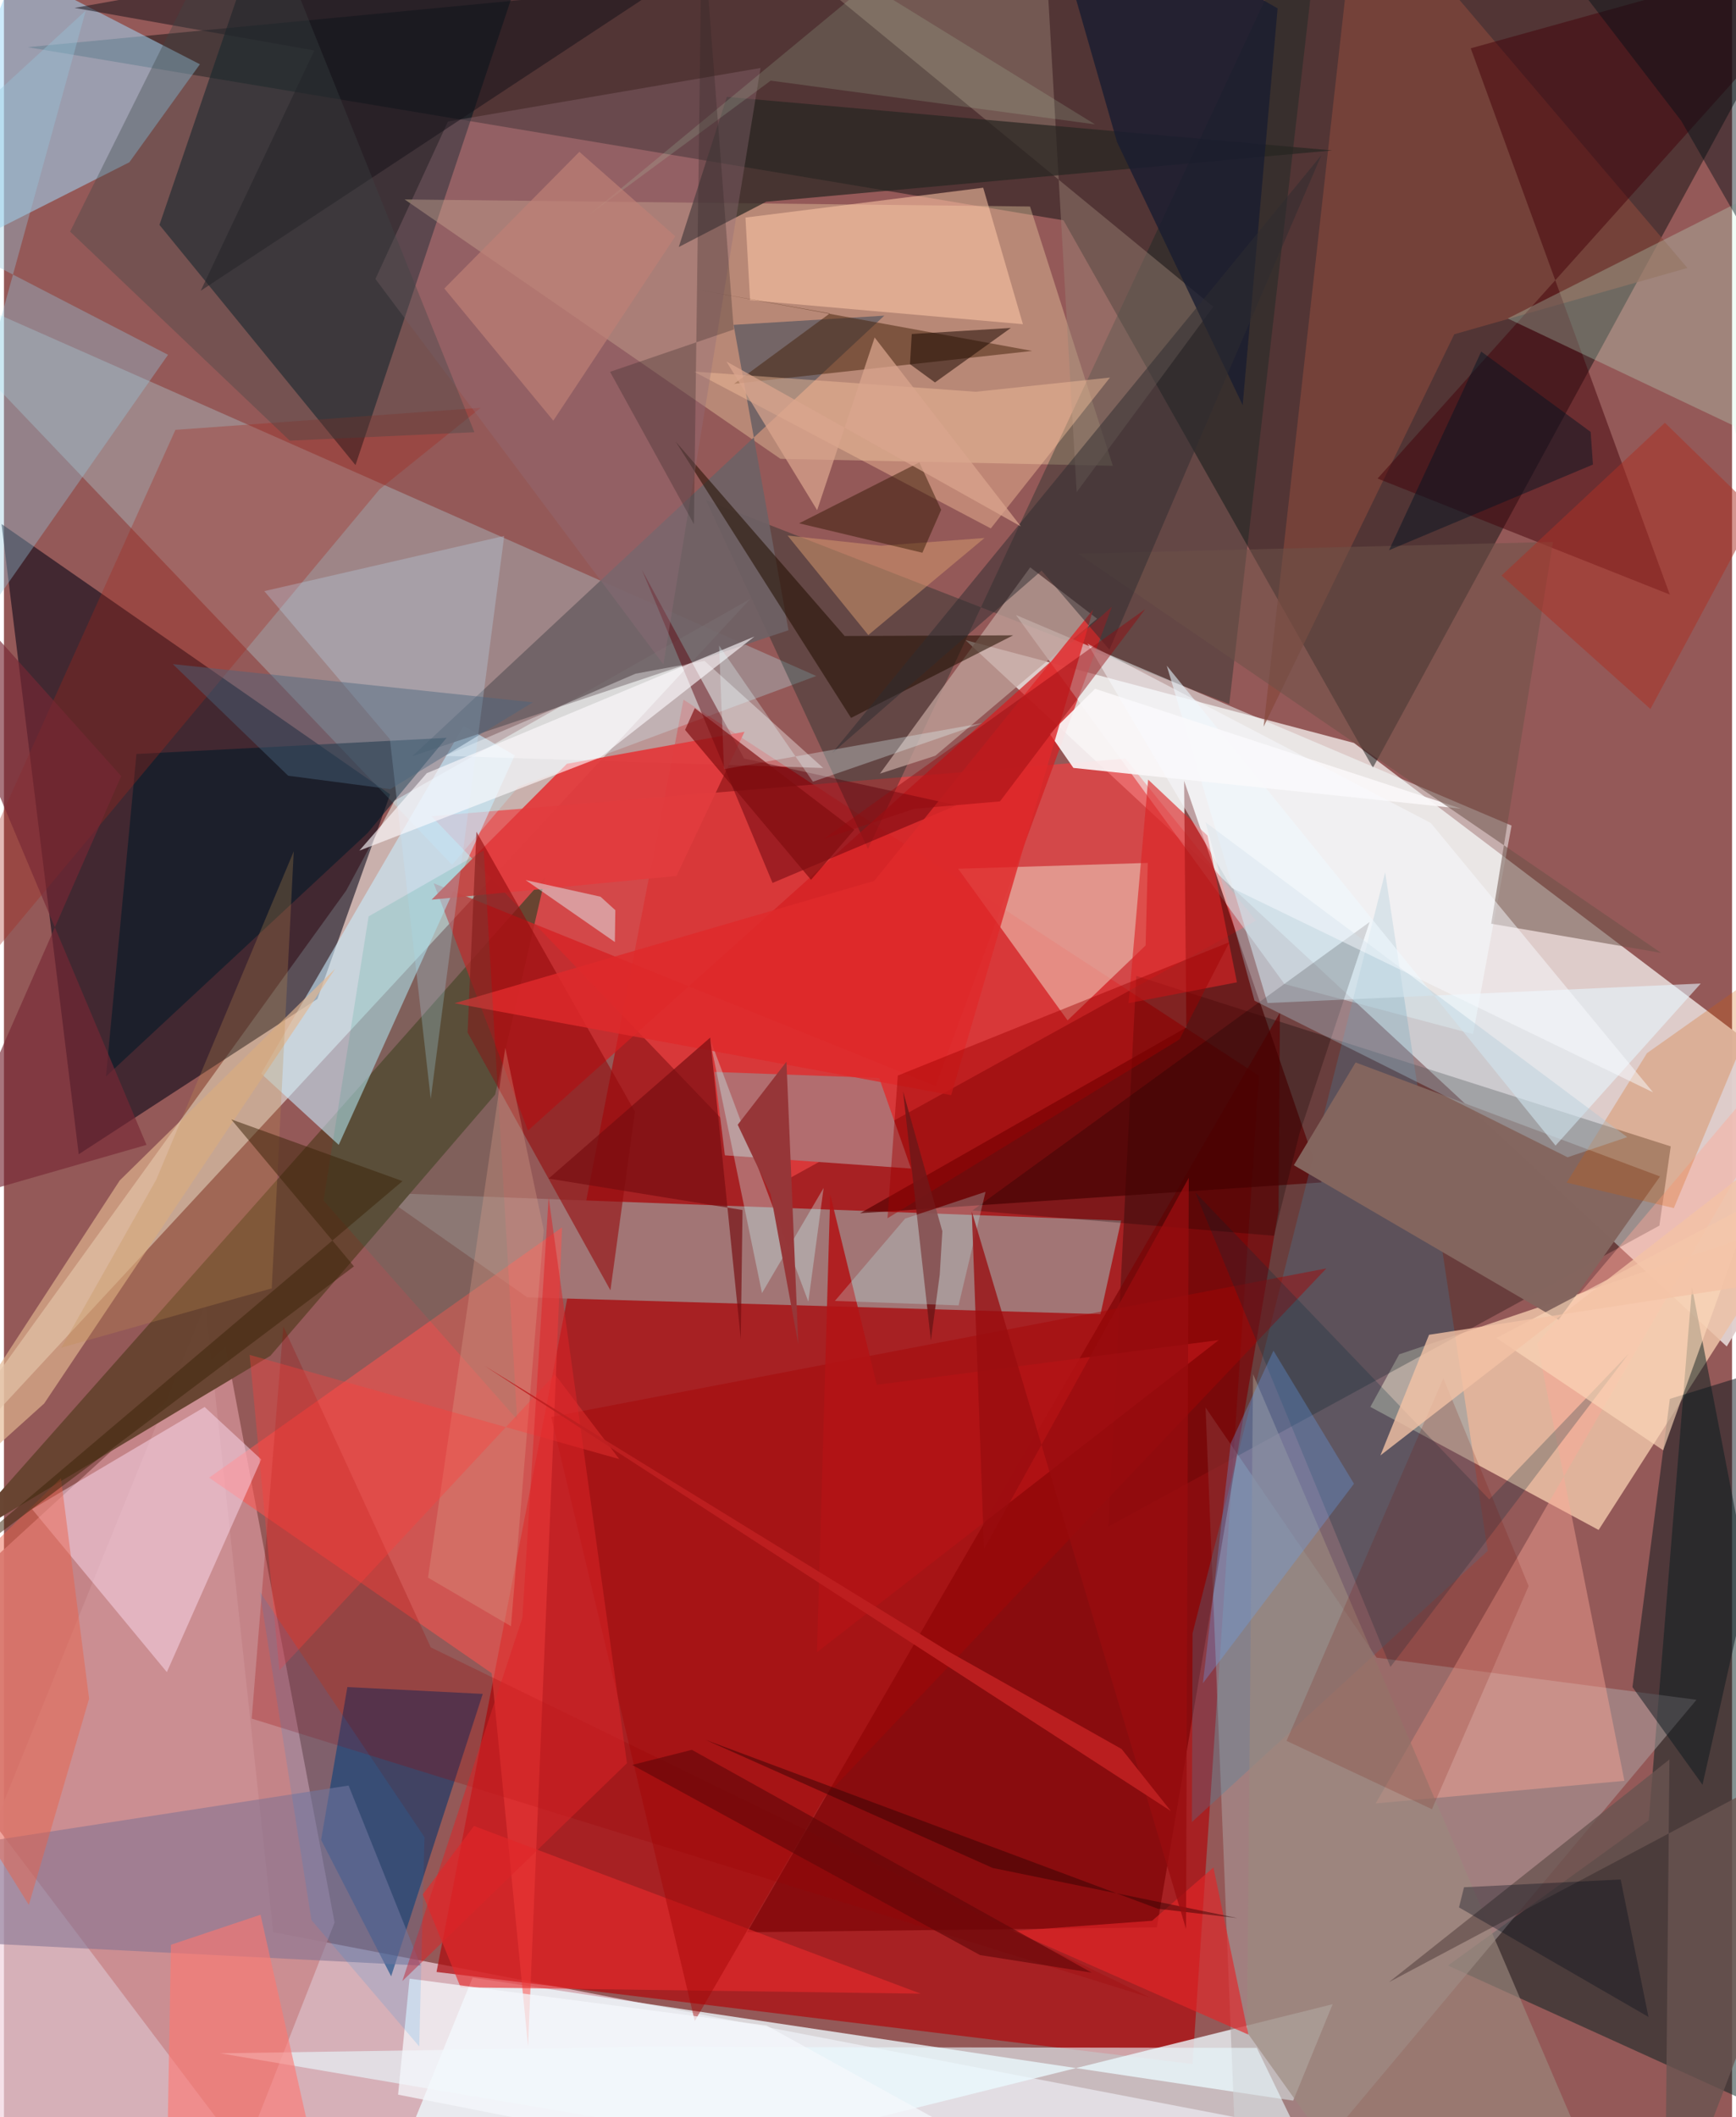 <svg xmlns="http://www.w3.org/2000/svg" width="228" height="278" viewBox="0 0 836 1024"><path fill="#945958" d="M0 0h836v1024H0z"/><path fill="#e0cfcd" fill-opacity=".976" d="M833.432 651.228l-368.29-341.635 187.931 49.747L898 544.985z"/><path fill="#f0d5df" fill-opacity=".706" d="M699.405 1043.955L-62 1024.41 97.457 630.59l32.803 303.937z"/><path fill="#ae0d10" fill-opacity=".725" d="M209.266 953.774l119.476-615.391 278.417 181.96L575 998.302z"/><path fill="#0c100f" fill-opacity=".482" d="M898-62L11.464 22.824l501.112 83.741 149.682 264.77z"/><path fill="#e2d9d4" fill-opacity=".675" d="M188.97 387.23l172.155-97.626L-62 746.176l227.546-315.422z"/><path fill="#010113" fill-opacity=".553" d="M36.164 558.282L-1.162 253.445l187.969 130.744-35.184 98.979z"/><path fill="#ecc1a6" fill-opacity=".859" d="M661.025 680.474l13.964-25.435 192.543-64.941-96.079 149.886z"/><path fill="#001720" fill-opacity=".584" d="M133.526-62h132.382l-95.844 286.961-94.835-116.19z"/><path fill="#eefbff" fill-opacity=".773" d="M226.704 956.508L174.074 1086l468.688-116.625-19.082 46.637z"/><path fill="#a27575" d="M540.451 590.344l-9.976 45.273-277.268-8.103-72.128-50.655z"/><path fill="#ec4142" fill-opacity=".71" d="M376.552 571.796L206.824 394.761l335.718-27.848 63.173 78.375z"/><path fill="#090000" fill-opacity=".306" d="M547.78 472.006l-13.466 266.298 266.536-145.52 5.495-38.313z"/><path fill="#00201d" fill-opacity=".49" d="M816.633 622.609l-20.924 257.809-97.149 70.234 198.883 90.3z"/><path fill="#f6dcad" fill-opacity=".361" d="M536.442 225.286l-160.805-3.376L193.835 96.463l302.553 3.418z"/><path fill="#bbf5ff" fill-opacity=".282" d="M392.96 326.955L248.92 380.51l-32.13 37.786L-62 125.838z"/><path fill="#c98a8e" fill-opacity=".894" d="M107.306 651.17l52.64 278.67-43.954 112.087L-62 806.134z"/><path fill="#ada1a1" fill-opacity=".537" d="M597.685 1086l-16.394-405.27 82.762 121.025 154.75 20.371z"/><path fill="#a3d8f7" fill-opacity=".537" d="M5.58-14.81l89.213 45.897-34.135 47.406-114.922 58.17z"/><path fill="#674431" fill-opacity=".988" d="M128.896 655.75l-153.911 92.09L261.91 424.174l-24.297 105.261z"/><path fill="#03231e" fill-opacity=".322" d="M417.987 410.59l-78.331-168.656 253.118 98.606L639.06-62z"/><path fill="#ff534d" fill-opacity=".549" d="M253.537 989.768l16.459-396.133-170.754 121.06 136.711 94.587z"/><path fill="#d51d20" fill-opacity=".722" d="M450.675 525.255l85.303-231.806L253.5 546.81l-45.602-119.6z"/><path fill="#f6ffff" fill-opacity=".506" d="M489.56 297.454l239.781 101.863-18.633 100.832-91.239-24.215z"/><path fill="#7b0204" fill-opacity=".671" d="M616.61 585.405l.67-95.597L359.545 934.56l198.182-2.37z"/><path fill="#f7f8e3" fill-opacity=".435" d="M552.31 457.262l1.04-39.902-91.741 2.827 52.943 73.34z"/><path fill="#00336c" fill-opacity=".561" d="M153.43 889.863l33.884 66.009 44.316-136.594-65.499-3.302z"/><path fill="#c9eeff" fill-opacity=".58" d="M222.394 351.053l24.686 14.277-85.126 188.409-37.537-34.47z"/><path fill="#eafaff" fill-opacity=".604" d="M307.79 990.017l298.3.467L652.305 1086l-547.678-92.891z"/><path fill="#570000" fill-opacity=".671" d="M570.93 377.693l1.081 119.241-157.826 89.859 223.238-14.899z"/><path fill="#6e6265" fill-opacity=".914" d="M197.663 365.678l181.864-60.863-26.549-147.699 72.907-4.445z"/><path fill="#3f8aaa" fill-opacity=".267" d="M717.789 750.12l-49.6-328.207-93.177 368.07-.333 91.287z"/><path fill="#ffe1f6" fill-opacity=".463" d="M97.08 680.516l27.374 25.357-45.65 102.86-65.2-78.81z"/><path fill="#85473c" fill-opacity=".678" d="M655.135-57.644l-45.749 409.118 92.245-189.812L814.394 129.6z"/><path fill="#43010a" fill-opacity=".486" d="M898-29.007L664.51 231.45l141.373 56.116L709.59 23.364z"/><path fill="#b26e70" fill-opacity=".996" d="M348.765 558.788l90.056 6.394-15.422-43.795-79.637-2.92z"/><path fill="#011927" fill-opacity=".573" d="M175.893 402.934L49.356 520.665 64.1 364.68l150.016-7.81z"/><path fill="#827392" fill-opacity=".576" d="M166.731 863.605l34.872 87.075-253.247-12.866 38.595-46.47z"/><path fill="#988275" fill-opacity=".467" d="M328.994-62L503.39-32.768l15.556 270.798 66.102-89.67z"/><path fill="#ffc7a7" fill-opacity=".553" d="M358.715 105.237l2.248 39.967 131.985 11.599-19.218-66.01z"/><path fill="#fff" fill-opacity=".365" d="M213.29 365.589l183.034 5.861-57.429-51.813-33.398 6.221z"/><path fill="#a4271b" fill-opacity=".322" d="M230.634 197.242l-48.921 39.408L-62 529.188 82.948 207.903z"/><path fill="#84655e" fill-opacity=".988" d="M801.164 569.01l-147.277-55.136-29.876 49.69 128.141 74.822z"/><path fill="#e13c3e" fill-opacity=".957" d="M325.342 423.664l32.907-69.717-85.92 15.48-65.472 65.731z"/><path fill="#272521" fill-opacity=".706" d="M368.737 97.58l273.798-24.82L349.73 46.848l-23.288 72.637z"/><path fill="#ffa897" fill-opacity=".424" d="M741.805 649.797l42.12 211.525-120.32 10.921L898 465.01z"/><path fill="#c4fddc" fill-opacity=".263" d="M898 68.142l-47.366 186.115-13.905-48.4-109.237-51.821z"/><path fill="#c1a49d" fill-opacity=".733" d="M450.557 365.529l-26.775 8.657 72.693-99.776 32.35 24.826z"/><path fill="#47240c" fill-opacity=".514" d="M335.257 140.03l162.163 29.702-144.186 15.895 46.309-34.047z"/><path fill="#0d191e" fill-opacity=".506" d="M867.985 657.396l-46.275 205.83-33.886-47.242 18.091-139.397z"/><path fill="#5c020a" fill-opacity=".459" d="M371.818 427.037l-63.201-151.432 49.448 91.261L460.87 389.5z"/><path fill="#950b0d" fill-opacity=".6" d="M224.29 499.388l69.104 124.69 11.863-86.37-76.694-135.448z"/><path fill="#95c6dd" fill-opacity=".369" d="M-62 373.443L79.375 171.597-62 98.503 39.576 5.123z"/><path fill="#f9c29e" fill-opacity=".427" d="M333.704 179.71l143.702 75.869 57.659-72.97-64.964 6.872z"/><path fill="#e82a2c" fill-opacity=".631" d="M220.915 961.188l-18.333-44.91 24.78-33.126 216.162 81.12z"/><path fill="#e7f7ff" fill-opacity=".58" d="M750.617 554.077l70.241-78.373-209.568 9.425-48.763-163.174z"/><path fill="#c0e5ff" fill-opacity=".271" d="M125.957 285.905l60.763 71.64 19.745 173.93 35.544-272.259z"/><path fill="#faf7f8" fill-opacity=".914" d="M517.366 371.41l-11.483-16.551 21.972-21.726 177.151 57.998z"/><path fill="#6d5248" fill-opacity=".529" d="M749.401 262.09l-29.9 184.68 82.163 14.103-282.032-193.089z"/><path fill="#191c30" fill-opacity=".792" d="M616.163 4.057l-16.9 191.887-60.775-127.212L500.933-62z"/><path fill="#a50506" fill-opacity=".455" d="M264.764 685.328l374.995-71.848-242.989 256-62.58 108.027z"/><path fill="#002a3c" fill-opacity=".243" d="M718.542 725.184l67.468-70.43-115.26 151.462-94.408-229.475z"/><path fill="#230f00" fill-opacity=".557" d="M324.954 213.594l84.845 133.64 78.405-39.946-81.487.332z"/><path fill="#dc2426" fill-opacity=".627" d="M553.53 377.076l28.711 27.076 14.24 70.953-52.421 10.079z"/><path fill="#9b897f" fill-opacity=".643" d="M601.337 982.947l2.94-318.319 154.63 361.376-109.254 24.553z"/><path fill="#fedaba" fill-opacity=".635" d="M802.677 701.448l76.853-213.936-27.573 91.255-129.95 68.38z"/><path fill="#926d78" fill-opacity=".357" d="M366.01 32.882L214.803 58.776l-35.103 76.15L319.017 321.32z"/><path fill="#0e0000" fill-opacity=".259" d="M468.506 585.453L660.67 445.938l-33.979 102.45-12.246 49.32z"/><path fill="#ccfcfe" fill-opacity=".333" d="M389.14 629.598l7.386-55.034-29.813 50.863-25.489-123.915z"/><path fill="#15121a" fill-opacity=".522" d="M402.482-62L95.204 140.61l54.975-116.2L34.17 3.817z"/><path fill="#ff7770" fill-opacity=".6" d="M80.782 940.618l43.336-14.529 26.663 118.564L78.202 1086z"/><path fill="#e4b791" fill-opacity=".655" d="M160.243 468.55L19.464 678.816-62 752.246 56.021 570.925z"/><path fill="#ac3125" fill-opacity=".518" d="M847.724 247.604l-44.213-43.132-79.037 73.895 72.04 64.553z"/><path fill="#67a5f9" fill-opacity=".294" d="M580.009 814.14l13.475-116.144 20.664-44.718 38.955 64.356z"/><path fill="#d2986d" fill-opacity=".522" d="M418.14 307.15l-39.05-48.121 45.348 4.917 49.934-3.745z"/><path fill="#df2a2b" fill-opacity=".82" d="M526.906 294.818L421.005 426.04l-202.999 59.196 240.23 44.445z"/><path fill="#9b0200" fill-opacity=".239" d="M119.85 831.225l434.765 135.018-348.139-169.455-71.306-155.21z"/><path fill="#fefbfe" fill-opacity=".616" d="M288.408 366.37l-116.476 45.041 32.612-37.434 158.505-66.11z"/><path fill="#3d4544" fill-opacity=".353" d="M227.596 209.053l-89.33 4.079-106.27-101.1L118.687-62z"/><path fill="#2e2c31" fill-opacity=".502" d="M400.562 364.347l101.402-88.366 32.836 38.226L637.333 75.032z"/><path fill="#e2f2f5" fill-opacity=".482" d="M295.539 455.63l.227-15.408-7.164-6.514-36.24-8.055z"/><path fill="#d45b00" fill-opacity=".255" d="M857.677 464.906l-49.83 119.404L756 571.992l38.836-62.612z"/><path fill="#e96247" fill-opacity=".467" d="M-62 802.501l74.041 118.842 29.147-99.705-13.615-106.682z"/><path fill="#760c0f" fill-opacity=".671" d="M356.46 647.683l-14.798-145.836-78.159 68.183 93.79 15.23z"/><path fill="#6a5451" fill-opacity=".796" d="M803.47 1086l2.243-235.016L670.01 958.709 898 837.565z"/><path fill="#7c0e00" fill-opacity=".176" d="M737.598 767.124l-46.784 107.92-70.334-33.06 75.845-175.39z"/><path fill="#311600" fill-opacity=".467" d="M442.845 223.633l10.557 22.953-9.09 20.751-59.633-14.23z"/><path fill="#e42527" fill-opacity=".643" d="M488.227 933.945l113.76 50.113-16.875-80.83L555.438 929z"/><path fill="#963739" fill-opacity=".996" d="M354.97 544l23.585-30.485 5.732 136.716-13.364-72.602z"/><path fill="#adc9d5" fill-opacity=".361" d="M604.992 484.008l-23.708-86.31 204.005 152.287-28.853 9.749z"/><path fill="#782734" fill-opacity=".639" d="M56.72 375.365l-91.29 208.14 103.531-29.762L-62 242.777z"/><path fill="#4b667d" fill-opacity=".447" d="M81.685 321.208l55.812 53.991 49.41 6.477 68.998-41.985z"/><path fill="#009477" fill-opacity=".133" d="M248.251 686.544L154.6 580.66l21.806-137.425 55.706-31.875z"/><path fill="#f5f8fc" fill-opacity=".737" d="M196.211 957.003l172.664 22.658L561.542 1086l-370.875-72.893z"/><path fill="#dc9e89" fill-opacity=".329" d="M245.28 786.55l15.84-191.622-18.591-88.17-37.39 256.283z"/><path fill="#630708" fill-opacity=".639" d="M472.19 945.593L303.905 853.63l28.897-7.292L526.23 954.106z"/><path fill="#bae1bb" fill-opacity=".169" d="M283.156 103.84L417.94-7.6l109.87 67.743-156.869-21.136z"/><path fill="#c08e4f" fill-opacity=".271" d="M27.716 651.824l101.834-28.68 10.642-211.382L73.648 570.6z"/><path fill="#1b0900" fill-opacity=".529" d="M439.176 161.55l47.925-2.936-36.706 26.363-12.083-8.84z"/><path fill="#fe3e3a" fill-opacity=".353" d="M297.676 705.712l-178.82-50.39 14.389 152.539 133.306-143.1z"/><path fill="#fafbff" fill-opacity=".482" d="M524.165 311.295l69.79 118.146 203.857 98.907-107.566-130.312z"/><path fill="#3b2409" fill-opacity=".51" d="M-57.297 783.196l226.62-170.698-59.376-71.1 82.86 29.862z"/><path fill="#b21315" fill-opacity=".863" d="M422.252 669.78l-22.522-91.988-6.424 221.35L587.674 648.15z"/><path fill="#e6fbff" fill-opacity=".302" d="M473.275 349.754l-124.942 22.268-2.362-59.763 45.378 65.813z"/><path fill="#021321" fill-opacity=".463" d="M670.063 266.112l98.641-41.422-1.099-15.792-52.942-38.857z"/><path fill="#dd2427" fill-opacity=".522" d="M301.386 852.8l-37.883-273.747-12.705 203.505-58.082 175.622z"/><path fill="#a10000" fill-opacity=".443" d="M427.425 589.228L568.68 502.71l24.197-47.047-160.455 64.552z"/><path fill="#be8076" fill-opacity=".706" d="M213.042 139.535l52.717 63.923L324.78 114.3l-46.42-40.865z"/><path fill="#001016" fill-opacity=".435" d="M811.453 58.493l61.13 106.577L879.64-62l-159.037 2.143z"/><path fill="#000b19" fill-opacity=".337" d="M782.122 909.04l-75.782 3.76-2.432 9.73 91.657 52.979z"/><path fill="#f3c2a6" fill-opacity=".792" d="M863.07 618.917l-173.655 26.67-23.517 58.336L898 524.173z"/><path fill="#7f0d0e" fill-opacity=".663" d="M411.344 401.328l-20.91 24.201-60.92-72.505 4.693-10.525z"/><path fill="#2d2523" fill-opacity=".29" d="M293.219 179.843l40.573 73.712 3.87-295.649 15.395 201.466z"/><path fill="#94090e" fill-opacity=".451" d="M481.838 387.609l70.315-93.024-155.47 111.124 43.893-14.55z"/><path fill="#721618" fill-opacity=".91" d="M434.96 527.896l13.458 120.453 4.288-31.824 1.257-21.015z"/><path fill="#2c0000" fill-opacity=".443" d="M558.27 923.206l38.53 4.521-118.498-24.269-138.892-61.955z"/><path fill="#038de9" fill-opacity=".137" d="M203.443 888.586l-2.539 101.223-52.163-61.143-24.96-158.776z"/><path fill="#c2ffff" fill-opacity=".251" d="M474.864 576.432l-13.05 54.941-59.839-2.161 33.96-39.81z"/><path fill="#990d0f" fill-opacity=".761" d="M573.18 569.69l-1.318 363.298-103.649-347.036 5.919 163.23z"/><path fill="#daa58d" fill-opacity=".729" d="M393.401 246.756l27.814-83.524 70.717 91.365-142.414-79.749z"/><path fill="#bd2021" fill-opacity=".933" d="M232.668 660.719L457.06 798.84l83.616 47.087 23.857 30.024z"/></svg>